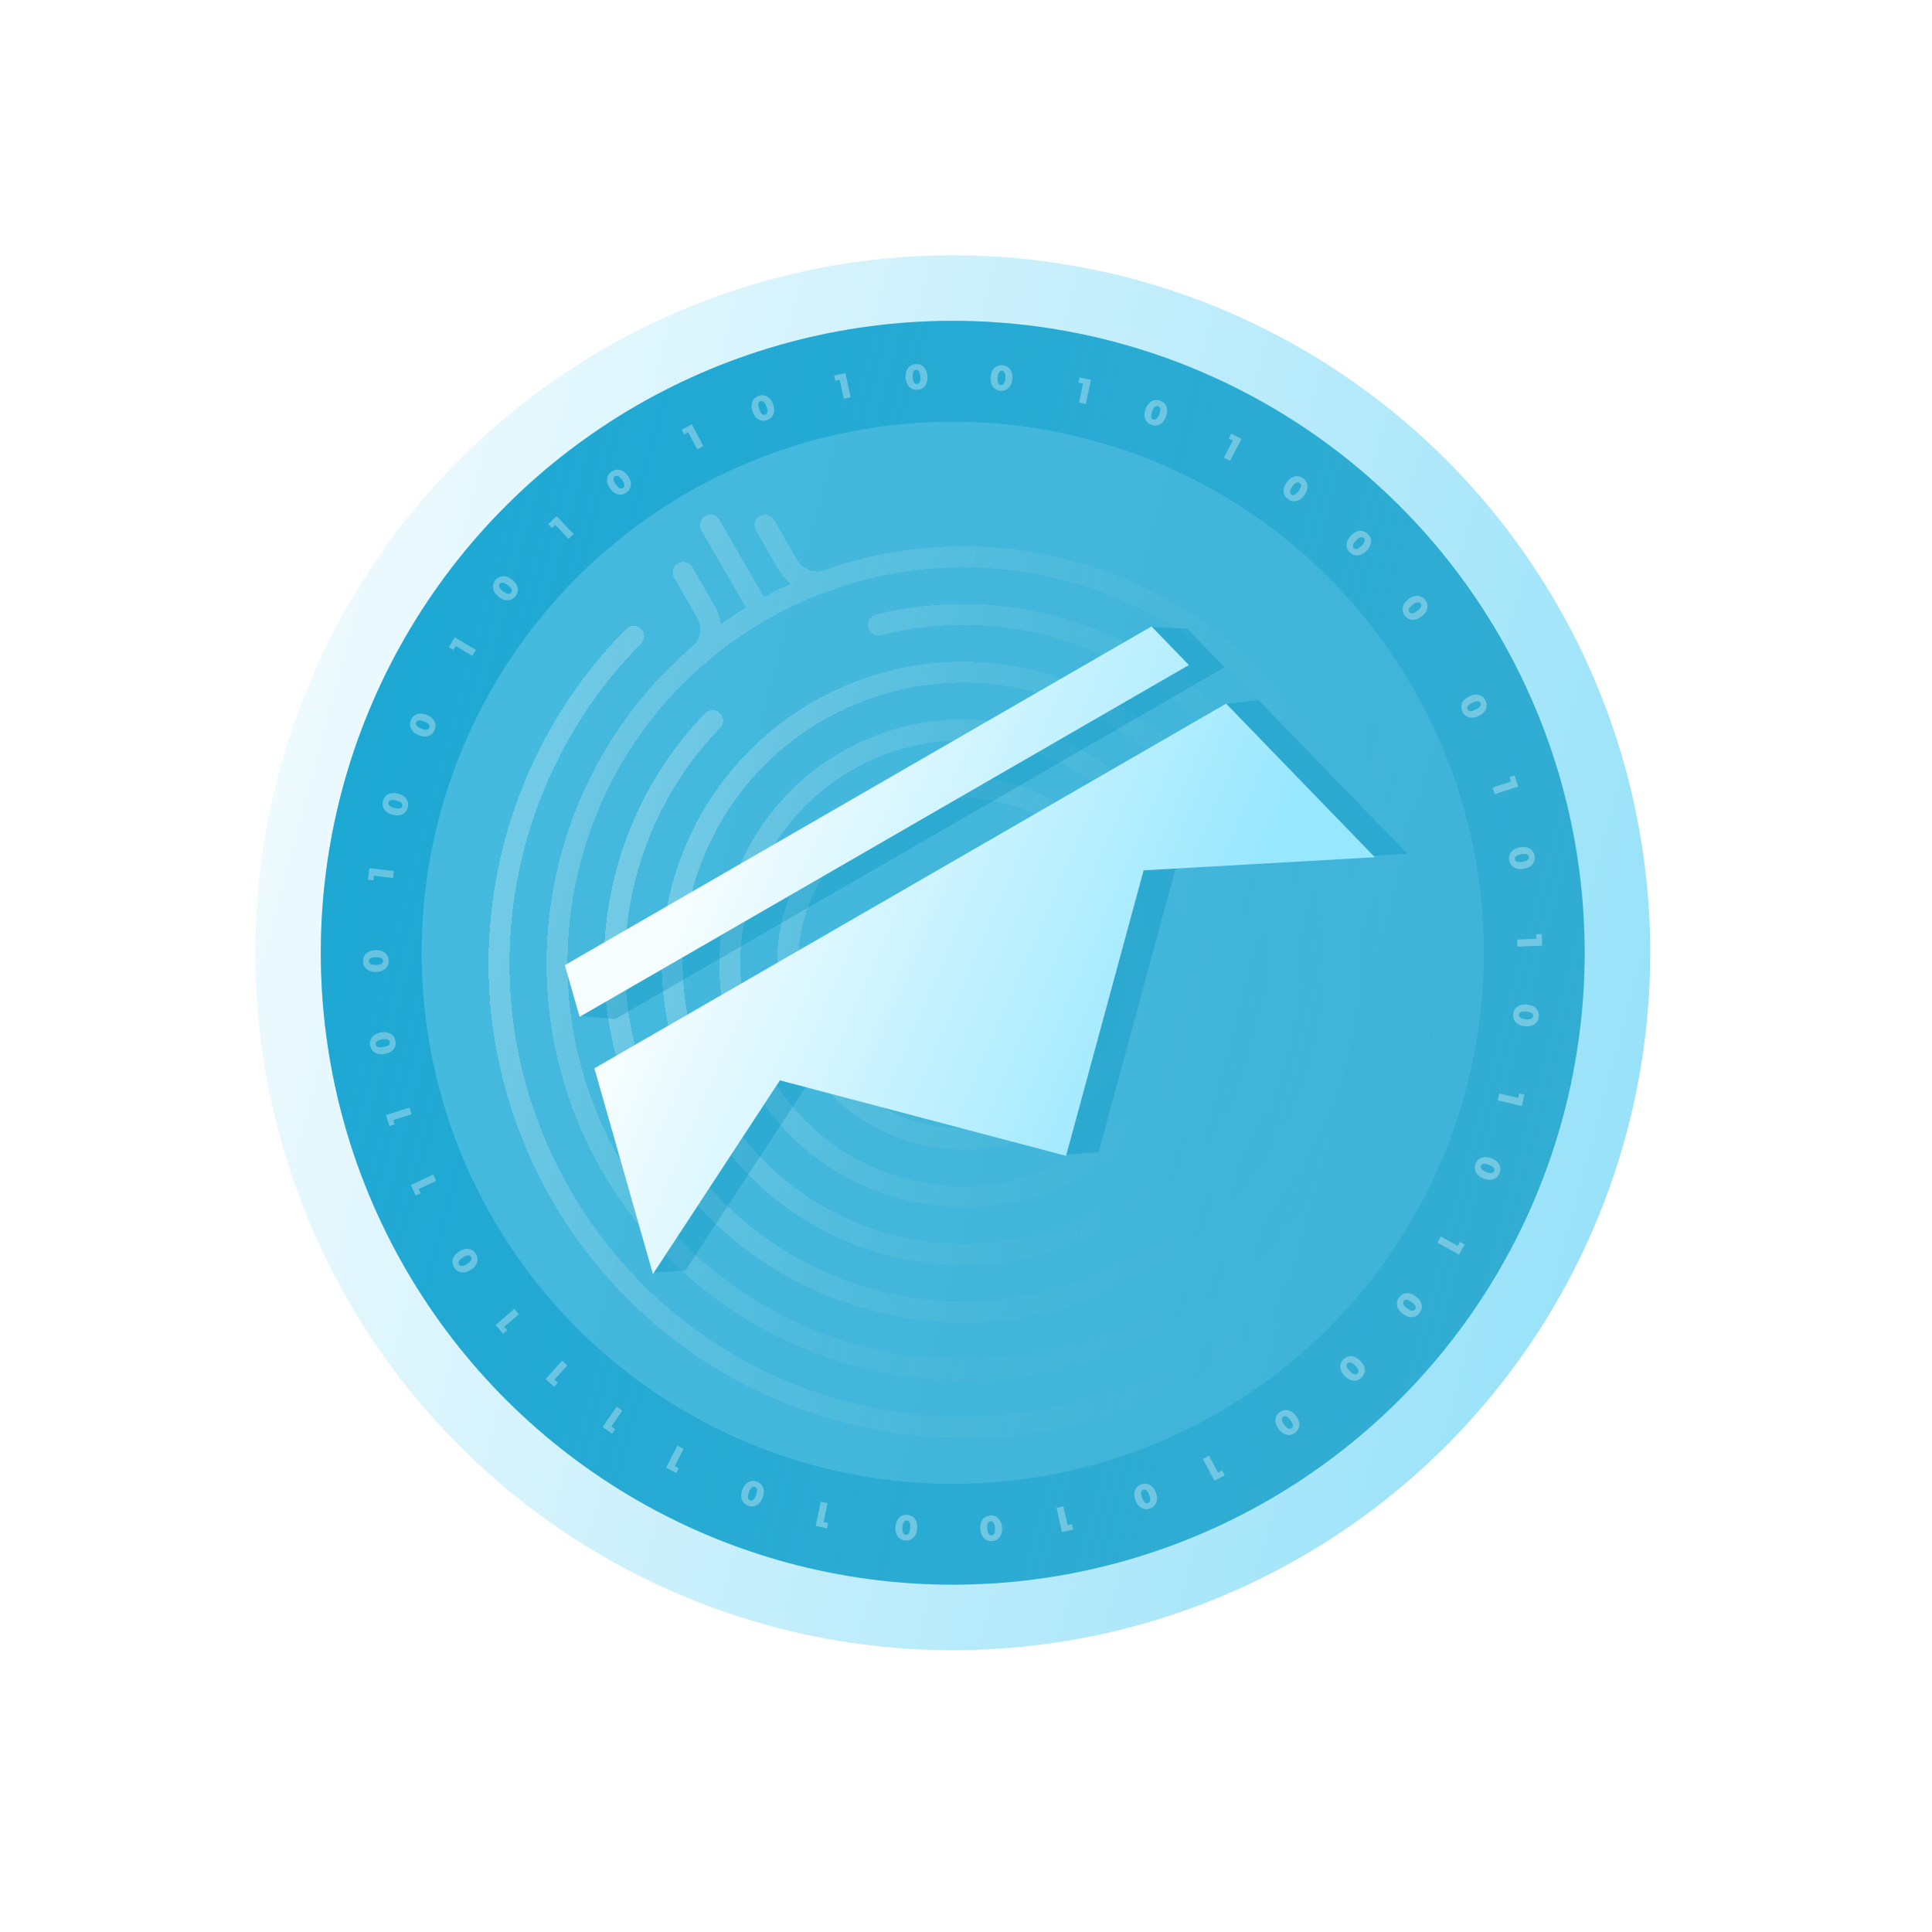 <svg width="49" height="49" viewBox="0 0 49 49" fill="none" xmlns="http://www.w3.org/2000/svg">
<circle cx="24.164" cy="24.164" r="16.858" transform="rotate(-30 24.164 24.164)" fill="url(#paint0_linear_1673_9651)" stroke="url(#paint1_linear_1673_9651)" stroke-width="1.663"/>
<circle cx="24.163" cy="24.164" r="14.748" transform="rotate(-30 24.163 24.164)" stroke="url(#paint2_linear_1673_9651)" stroke-width="2.558"/>
<g filter="url(#filter0_d_1673_9651)">
<path d="M34.357 18.279C37.608 23.908 35.678 31.107 30.049 34.358C24.419 37.608 17.22 35.679 13.969 30.049C11.254 25.346 12.153 19.548 15.805 15.872" stroke="url(#paint3_linear_1673_9651)" stroke-width="0.532" stroke-linecap="round" shape-rendering="crispEdges"/>
</g>
<g filter="url(#filter1_d_1673_9651)">
<path fill-rule="evenodd" clip-rule="evenodd" d="M17.617 12.819C17.744 12.746 17.907 12.79 17.98 12.917L19.113 14.879C19.337 14.756 19.565 14.643 19.794 14.538C19.672 14.448 19.567 14.332 19.487 14.194L18.907 13.188C18.833 13.061 18.877 12.898 19.004 12.825C19.131 12.751 19.294 12.795 19.367 12.922L19.948 13.928C20.076 14.149 20.323 14.26 20.564 14.223C25.296 12.5 30.723 14.366 33.328 18.878C36.248 23.935 34.515 30.402 29.457 33.322C24.4 36.242 17.933 34.509 15.013 29.451C12.411 24.944 13.505 19.316 17.355 16.078C17.512 15.888 17.541 15.614 17.412 15.391L16.832 14.385C16.758 14.258 16.802 14.095 16.929 14.022C17.056 13.948 17.219 13.992 17.293 14.119L17.873 15.125C17.953 15.264 18.001 15.413 18.018 15.564C18.223 15.418 18.434 15.278 18.652 15.145L17.52 13.183C17.446 13.056 17.49 12.893 17.617 12.819ZM20.706 14.738C20.791 14.72 20.874 14.692 20.956 14.653L20.954 14.65C25.397 13.142 30.431 14.925 32.867 19.144C35.64 23.947 33.994 30.088 29.192 32.861C24.389 35.634 18.247 33.988 15.474 29.185C13.039 24.968 14.011 19.719 17.535 16.624L17.537 16.627C17.608 16.577 17.672 16.521 17.728 16.46C18.165 16.095 18.64 15.763 19.15 15.468C19.655 15.176 20.176 14.933 20.706 14.738Z" fill="url(#paint4_linear_1673_9651)" shape-rendering="crispEdges"/>
</g>
<g filter="url(#filter2_d_1673_9651)">
<path d="M22.012 15.583C25.748 14.644 29.802 16.24 31.823 19.742C34.266 23.972 32.816 29.381 28.586 31.824C24.356 34.266 18.946 32.817 16.504 28.587C14.482 25.085 15.127 20.776 17.808 18.01" stroke="url(#paint5_linear_1673_9651)" stroke-width="0.532" stroke-linecap="round" shape-rendering="crispEdges"/>
</g>
<g filter="url(#filter3_d_1673_9651)">
<path fill-rule="evenodd" clip-rule="evenodd" d="M20.608 18.002C17.204 19.967 16.038 24.319 18.003 27.723C19.968 31.126 24.32 32.292 27.724 30.327C31.127 28.362 32.293 24.01 30.328 20.607C28.363 17.203 24.011 16.038 20.608 18.002ZM17.543 27.989C15.431 24.331 16.684 19.654 20.342 17.542C24 15.43 28.677 16.683 30.789 20.341C32.901 23.999 31.648 28.676 27.99 30.788C24.332 32.9 19.654 31.646 17.543 27.989ZM21.337 19.269C18.633 20.83 17.707 24.287 19.268 26.991C20.829 29.694 24.286 30.621 26.99 29.06C29.693 27.499 30.62 24.042 29.059 21.338C27.498 18.634 24.041 17.708 21.337 19.269ZM18.807 27.257C17.099 24.299 18.113 20.516 21.071 18.808C24.029 17.101 27.811 18.114 29.519 21.072C31.227 24.03 30.214 27.813 27.256 29.521C24.297 31.228 20.515 30.215 18.807 27.257ZM20.536 26.259C19.38 24.255 20.066 21.693 22.07 20.536C24.074 19.379 26.636 20.065 27.793 22.069C28.95 24.073 28.263 26.636 26.259 27.792C24.256 28.949 21.693 28.263 20.536 26.259ZM21.804 20.075C19.546 21.379 18.772 24.267 20.076 26.525C21.38 28.783 24.267 29.557 26.526 28.253C28.784 26.949 29.558 24.062 28.254 21.803C26.95 19.545 24.062 18.771 21.804 20.075Z" fill="url(#paint6_linear_1673_9651)" shape-rendering="crispEdges"/>
</g>
<path fill-rule="evenodd" clip-rule="evenodd" d="M29.177 15.901L30.108 15.944L31.057 16.924L15.604 25.845L14.693 25.764L15.23 24.534L29.177 15.901ZM31.079 17.852L31.919 17.756L35.693 21.653L29.828 21.985L27.861 29.226L27.034 29.285L20.603 27.311L17.383 32.224L16.569 32.279L15.898 27.006L31.079 17.852Z" fill="#008FBB" fill-opacity="0.32"/>
<path fill-rule="evenodd" clip-rule="evenodd" d="M14.326 24.478L29.205 15.888L30.153 16.867L14.7 25.789L14.326 24.478ZM15.075 27.095L31.097 17.846L34.87 21.742L29.005 22.074L27.038 29.315L19.78 27.4L16.56 32.313L15.075 27.095Z" fill="url(#paint7_linear_1673_9651)"/>
<path d="M37.091 18.053C37.067 18.005 37.058 17.956 37.062 17.907C37.067 17.858 37.086 17.812 37.12 17.77C37.154 17.727 37.202 17.691 37.262 17.661C37.323 17.631 37.38 17.616 37.434 17.616C37.489 17.616 37.538 17.629 37.579 17.655C37.62 17.681 37.653 17.718 37.676 17.767C37.7 17.814 37.709 17.863 37.704 17.912C37.7 17.96 37.68 18.006 37.646 18.049C37.612 18.092 37.565 18.128 37.505 18.158C37.444 18.187 37.386 18.202 37.331 18.202C37.277 18.203 37.229 18.19 37.188 18.164C37.146 18.137 37.114 18.101 37.091 18.053ZM37.221 17.989C37.234 18.016 37.257 18.031 37.291 18.034C37.325 18.037 37.37 18.025 37.426 17.997C37.483 17.97 37.52 17.942 37.538 17.913C37.556 17.885 37.559 17.857 37.546 17.83C37.533 17.803 37.509 17.788 37.475 17.785C37.441 17.782 37.397 17.794 37.34 17.821C37.284 17.849 37.246 17.877 37.228 17.905C37.21 17.934 37.208 17.962 37.221 17.989Z" fill="white" fill-opacity="0.32"/>
<path d="M38.507 19.948L37.911 20.142L37.856 19.974L38.321 19.822L38.285 19.711L38.415 19.669L38.507 19.948Z" fill="white" fill-opacity="0.32"/>
<path d="M38.278 21.82C38.268 21.767 38.273 21.718 38.291 21.672C38.309 21.626 38.34 21.588 38.384 21.555C38.428 21.524 38.484 21.502 38.55 21.49C38.617 21.479 38.676 21.48 38.728 21.494C38.781 21.509 38.824 21.535 38.857 21.572C38.889 21.608 38.91 21.653 38.92 21.706C38.929 21.758 38.925 21.807 38.907 21.853C38.889 21.898 38.857 21.937 38.813 21.969C38.769 22.001 38.713 22.023 38.647 22.034C38.581 22.046 38.521 22.045 38.468 22.03C38.416 22.015 38.373 21.99 38.341 21.953C38.308 21.917 38.287 21.872 38.278 21.82ZM38.421 21.794C38.426 21.824 38.444 21.845 38.475 21.857C38.507 21.869 38.554 21.87 38.616 21.859C38.678 21.848 38.721 21.831 38.746 21.808C38.772 21.786 38.782 21.761 38.777 21.731C38.772 21.701 38.753 21.68 38.721 21.667C38.69 21.655 38.643 21.655 38.581 21.666C38.52 21.677 38.476 21.693 38.45 21.716C38.425 21.738 38.415 21.765 38.421 21.794Z" fill="white" fill-opacity="0.32"/>
<path d="M39.112 23.983L38.485 24.009L38.478 23.831L38.967 23.811L38.963 23.695L39.099 23.689L39.112 23.983Z" fill="white" fill-opacity="0.32"/>
<path d="M38.379 25.722C38.384 25.669 38.401 25.622 38.431 25.583C38.461 25.544 38.501 25.515 38.552 25.496C38.604 25.478 38.663 25.472 38.73 25.479C38.797 25.485 38.854 25.503 38.901 25.53C38.948 25.559 38.982 25.595 39.003 25.64C39.025 25.684 39.033 25.732 39.028 25.786C39.022 25.839 39.005 25.885 38.975 25.924C38.946 25.963 38.905 25.992 38.853 26.01C38.802 26.029 38.743 26.035 38.676 26.029C38.609 26.022 38.552 26.004 38.505 25.976C38.459 25.948 38.425 25.912 38.403 25.868C38.382 25.823 38.373 25.775 38.379 25.722ZM38.523 25.736C38.52 25.766 38.532 25.791 38.559 25.811C38.586 25.832 38.631 25.845 38.694 25.851C38.756 25.857 38.802 25.853 38.833 25.838C38.863 25.823 38.88 25.801 38.883 25.772C38.886 25.741 38.874 25.716 38.847 25.695C38.82 25.675 38.775 25.662 38.713 25.656C38.65 25.65 38.604 25.654 38.573 25.668C38.543 25.683 38.526 25.706 38.523 25.736Z" fill="white" fill-opacity="0.32"/>
<path d="M38.595 28.051L37.985 27.906L38.026 27.734L38.503 27.847L38.53 27.733L38.663 27.765L38.595 28.051Z" fill="white" fill-opacity="0.32"/>
<path d="M37.425 29.516C37.444 29.466 37.474 29.426 37.513 29.397C37.552 29.367 37.599 29.35 37.653 29.346C37.707 29.342 37.766 29.352 37.829 29.377C37.892 29.401 37.942 29.433 37.979 29.472C38.017 29.513 38.04 29.557 38.049 29.605C38.057 29.653 38.052 29.703 38.032 29.753C38.013 29.802 37.984 29.842 37.945 29.871C37.906 29.901 37.859 29.918 37.804 29.921C37.75 29.926 37.692 29.916 37.629 29.892C37.566 29.867 37.516 29.835 37.478 29.794C37.441 29.755 37.418 29.711 37.409 29.663C37.4 29.615 37.406 29.566 37.425 29.516ZM37.56 29.569C37.549 29.597 37.554 29.624 37.575 29.65C37.595 29.678 37.635 29.703 37.693 29.725C37.752 29.748 37.798 29.756 37.831 29.75C37.864 29.744 37.886 29.728 37.897 29.7C37.908 29.672 37.904 29.644 37.883 29.616C37.862 29.59 37.823 29.565 37.764 29.543C37.706 29.52 37.66 29.511 37.627 29.517C37.593 29.523 37.571 29.541 37.56 29.569Z" fill="white" fill-opacity="0.32"/>
<path d="M37.004 31.82L36.456 31.516L36.542 31.361L36.97 31.599L37.027 31.497L37.146 31.563L37.004 31.82Z" fill="white" fill-opacity="0.32"/>
<path d="M35.485 32.908C35.517 32.865 35.556 32.834 35.601 32.816C35.647 32.798 35.697 32.794 35.75 32.805C35.804 32.816 35.858 32.842 35.911 32.882C35.965 32.922 36.005 32.967 36.03 33.015C36.056 33.064 36.066 33.112 36.061 33.161C36.057 33.21 36.038 33.256 36.006 33.299C35.974 33.342 35.936 33.372 35.89 33.39C35.844 33.408 35.795 33.411 35.741 33.4C35.688 33.39 35.634 33.365 35.58 33.324C35.526 33.284 35.486 33.239 35.461 33.19C35.436 33.142 35.425 33.094 35.43 33.045C35.435 32.996 35.453 32.95 35.485 32.908ZM35.601 32.995C35.583 33.019 35.58 33.046 35.593 33.077C35.605 33.109 35.637 33.144 35.687 33.182C35.737 33.219 35.779 33.239 35.813 33.242C35.846 33.246 35.872 33.236 35.89 33.212C35.908 33.188 35.911 33.16 35.899 33.128C35.886 33.097 35.855 33.062 35.805 33.025C35.754 32.987 35.712 32.966 35.679 32.963C35.645 32.96 35.619 32.971 35.601 32.995Z" fill="white" fill-opacity="0.32"/>
<path d="M34.074 34.474C34.112 34.437 34.155 34.412 34.203 34.401C34.251 34.39 34.301 34.394 34.352 34.412C34.403 34.431 34.453 34.465 34.5 34.513C34.547 34.561 34.58 34.61 34.597 34.662C34.615 34.714 34.618 34.764 34.606 34.811C34.594 34.859 34.569 34.901 34.531 34.939C34.493 34.976 34.45 35 34.403 35.011C34.355 35.022 34.305 35.018 34.254 34.999C34.203 34.981 34.153 34.948 34.106 34.9C34.059 34.852 34.026 34.802 34.008 34.75C33.991 34.698 33.988 34.649 33.999 34.601C34.011 34.554 34.036 34.511 34.074 34.474ZM34.176 34.578C34.154 34.599 34.148 34.625 34.155 34.658C34.163 34.691 34.189 34.73 34.233 34.775C34.277 34.82 34.315 34.846 34.348 34.854C34.381 34.863 34.408 34.856 34.429 34.836C34.451 34.814 34.458 34.787 34.45 34.754C34.443 34.721 34.417 34.682 34.373 34.638C34.329 34.593 34.291 34.566 34.258 34.557C34.225 34.55 34.197 34.556 34.176 34.578Z" fill="white" fill-opacity="0.32"/>
<path d="M32.458 35.815C32.501 35.783 32.547 35.766 32.596 35.762C32.645 35.758 32.694 35.769 32.742 35.794C32.79 35.82 32.834 35.861 32.874 35.915C32.914 35.969 32.939 36.023 32.949 36.077C32.959 36.131 32.954 36.18 32.936 36.226C32.917 36.271 32.886 36.31 32.843 36.342C32.8 36.373 32.754 36.391 32.705 36.395C32.656 36.398 32.608 36.387 32.56 36.361C32.512 36.336 32.468 36.296 32.428 36.241C32.388 36.187 32.363 36.133 32.353 36.078C32.343 36.025 32.347 35.976 32.366 35.93C32.384 35.885 32.415 35.847 32.458 35.815ZM32.544 35.932C32.52 35.95 32.509 35.975 32.512 36.009C32.515 36.043 32.535 36.085 32.572 36.136C32.609 36.187 32.643 36.218 32.674 36.231C32.706 36.244 32.733 36.242 32.757 36.224C32.782 36.206 32.793 36.18 32.79 36.146C32.787 36.113 32.767 36.071 32.73 36.02C32.693 35.97 32.659 35.938 32.628 35.924C32.596 35.912 32.568 35.914 32.544 35.932Z" fill="white" fill-opacity="0.32"/>
<path d="M30.802 37.555L30.506 37.002L30.662 36.919L30.893 37.35L30.996 37.295L31.061 37.416L30.802 37.555Z" fill="white" fill-opacity="0.32"/>
<path d="M28.942 37.646C28.993 37.627 29.042 37.623 29.09 37.633C29.138 37.642 29.182 37.666 29.221 37.703C29.261 37.742 29.292 37.792 29.315 37.856C29.338 37.919 29.348 37.978 29.343 38.032C29.338 38.086 29.32 38.133 29.29 38.172C29.259 38.21 29.219 38.239 29.169 38.258C29.119 38.276 29.07 38.28 29.022 38.271C28.974 38.261 28.93 38.237 28.891 38.199C28.852 38.161 28.82 38.111 28.797 38.047C28.773 37.984 28.764 37.925 28.77 37.87C28.774 37.816 28.792 37.77 28.822 37.732C28.853 37.693 28.893 37.664 28.942 37.646ZM28.993 37.782C28.965 37.792 28.948 37.814 28.941 37.847C28.935 37.881 28.942 37.927 28.964 37.986C28.986 38.044 29.01 38.084 29.037 38.105C29.063 38.126 29.09 38.132 29.118 38.121C29.147 38.111 29.164 38.089 29.171 38.055C29.177 38.022 29.17 37.976 29.148 37.918C29.126 37.859 29.102 37.819 29.076 37.797C29.049 37.777 29.021 37.772 28.993 37.782Z" fill="white" fill-opacity="0.32"/>
<path d="M26.932 38.855L26.797 38.243L26.97 38.205L27.076 38.683L27.189 38.658L27.219 38.792L26.932 38.855Z" fill="white" fill-opacity="0.32"/>
<path d="M25.112 38.437C25.165 38.432 25.214 38.441 25.257 38.464C25.301 38.486 25.337 38.521 25.364 38.568C25.392 38.615 25.408 38.672 25.413 38.74C25.418 38.807 25.411 38.866 25.392 38.917C25.372 38.968 25.342 39.008 25.303 39.037C25.263 39.066 25.216 39.082 25.163 39.087C25.11 39.091 25.062 39.082 25.018 39.059C24.974 39.037 24.939 39.002 24.912 38.955C24.884 38.908 24.867 38.85 24.862 38.783C24.857 38.716 24.864 38.657 24.884 38.605C24.904 38.555 24.933 38.515 24.973 38.486C25.012 38.457 25.059 38.441 25.112 38.437ZM25.123 38.581C25.093 38.584 25.071 38.6 25.056 38.63C25.04 38.66 25.035 38.707 25.04 38.769C25.045 38.832 25.057 38.877 25.078 38.904C25.097 38.931 25.122 38.944 25.151 38.942C25.182 38.94 25.205 38.923 25.22 38.892C25.235 38.862 25.24 38.816 25.235 38.754C25.23 38.691 25.218 38.646 25.199 38.618C25.179 38.591 25.153 38.579 25.123 38.581Z" fill="white" fill-opacity="0.32"/>
<path d="M23.008 38.42C23.062 38.424 23.109 38.44 23.148 38.468C23.188 38.497 23.219 38.536 23.239 38.587C23.259 38.638 23.267 38.697 23.262 38.764C23.257 38.832 23.242 38.889 23.215 38.936C23.188 38.984 23.152 39.019 23.109 39.042C23.066 39.065 23.017 39.074 22.963 39.071C22.91 39.067 22.864 39.051 22.824 39.022C22.784 38.994 22.754 38.954 22.734 38.903C22.714 38.853 22.706 38.794 22.711 38.726C22.715 38.659 22.731 38.602 22.758 38.554C22.785 38.507 22.82 38.471 22.863 38.449C22.907 38.426 22.955 38.416 23.008 38.42ZM22.998 38.565C22.968 38.563 22.944 38.575 22.925 38.603C22.905 38.631 22.893 38.676 22.888 38.739C22.884 38.801 22.89 38.847 22.906 38.877C22.921 38.908 22.944 38.924 22.973 38.926C23.004 38.928 23.029 38.915 23.049 38.887C23.068 38.86 23.08 38.815 23.084 38.752C23.088 38.69 23.083 38.643 23.068 38.613C23.052 38.583 23.029 38.567 22.998 38.565Z" fill="white" fill-opacity="0.32"/>
<path d="M20.688 38.702L20.814 38.088L20.988 38.124L20.889 38.604L21.003 38.628L20.975 38.762L20.688 38.702Z" fill="white" fill-opacity="0.32"/>
<path d="M19.194 37.576C19.245 37.594 19.285 37.622 19.316 37.66C19.347 37.698 19.366 37.745 19.372 37.799C19.377 37.853 19.368 37.912 19.346 37.976C19.323 38.039 19.293 38.09 19.254 38.129C19.215 38.167 19.172 38.192 19.124 38.202C19.076 38.212 19.026 38.208 18.976 38.19C18.926 38.172 18.885 38.144 18.855 38.106C18.824 38.068 18.806 38.022 18.8 37.967C18.794 37.913 18.802 37.854 18.825 37.791C18.848 37.727 18.879 37.676 18.918 37.637C18.956 37.599 18.999 37.575 19.047 37.565C19.095 37.554 19.144 37.558 19.194 37.576ZM19.146 37.713C19.117 37.703 19.09 37.708 19.064 37.729C19.038 37.751 19.014 37.791 18.993 37.85C18.972 37.909 18.965 37.955 18.972 37.988C18.979 38.022 18.996 38.044 19.024 38.053C19.053 38.064 19.081 38.058 19.107 38.036C19.133 38.015 19.157 37.975 19.178 37.916C19.199 37.857 19.206 37.811 19.2 37.777C19.192 37.744 19.174 37.723 19.146 37.713Z" fill="white" fill-opacity="0.32"/>
<path d="M16.892 37.224L17.18 36.667L17.337 36.749L17.113 37.184L17.216 37.237L17.153 37.359L16.892 37.224Z" fill="white" fill-opacity="0.32"/>
<path d="M15.282 36.192L15.639 35.677L15.784 35.778L15.505 36.18L15.601 36.247L15.523 36.359L15.282 36.192Z" fill="white" fill-opacity="0.32"/>
<path d="M13.837 34.976L14.256 34.51L14.388 34.629L14.06 34.993L14.147 35.071L14.055 35.172L13.837 34.976Z" fill="white" fill-opacity="0.32"/>
<path d="M12.569 33.606L13.043 33.196L13.159 33.331L12.788 33.651L12.864 33.739L12.761 33.828L12.569 33.606Z" fill="white" fill-opacity="0.32"/>
<path d="M12.067 31.796C12.096 31.841 12.111 31.888 12.112 31.937C12.114 31.986 12.1 32.034 12.072 32.081C12.043 32.127 12 32.169 11.943 32.205C11.887 32.242 11.832 32.264 11.778 32.271C11.723 32.278 11.674 32.27 11.63 32.249C11.585 32.228 11.549 32.195 11.519 32.15C11.491 32.105 11.476 32.058 11.475 32.009C11.473 31.96 11.487 31.913 11.516 31.866C11.544 31.819 11.587 31.778 11.643 31.741C11.7 31.705 11.756 31.683 11.81 31.676C11.864 31.669 11.913 31.676 11.957 31.697C12.002 31.718 12.038 31.751 12.067 31.796ZM11.945 31.875C11.929 31.85 11.904 31.837 11.871 31.839C11.836 31.839 11.793 31.857 11.74 31.891C11.688 31.925 11.654 31.957 11.64 31.988C11.624 32.018 11.625 32.046 11.641 32.071C11.658 32.097 11.683 32.109 11.717 32.108C11.751 32.107 11.794 32.09 11.847 32.056C11.899 32.022 11.933 31.989 11.948 31.959C11.963 31.928 11.962 31.9 11.945 31.875Z" fill="white" fill-opacity="0.32"/>
<path d="M10.419 30.054L10.988 29.79L11.063 29.951L10.618 30.157L10.667 30.263L10.543 30.321L10.419 30.054Z" fill="white" fill-opacity="0.32"/>
<path d="M9.789 28.281L10.386 28.091L10.44 28.26L9.973 28.408L10.008 28.519L9.878 28.561L9.789 28.281Z" fill="white" fill-opacity="0.32"/>
<path d="M10.031 26.403C10.04 26.456 10.035 26.505 10.017 26.551C9.998 26.596 9.967 26.635 9.923 26.666C9.878 26.698 9.822 26.719 9.756 26.73C9.689 26.742 9.63 26.74 9.578 26.725C9.525 26.71 9.482 26.684 9.45 26.647C9.417 26.61 9.397 26.565 9.388 26.512C9.379 26.46 9.384 26.411 9.402 26.365C9.42 26.32 9.452 26.282 9.497 26.25C9.541 26.218 9.596 26.197 9.663 26.186C9.729 26.174 9.789 26.176 9.842 26.192C9.894 26.206 9.936 26.232 9.969 26.269C10.001 26.306 10.022 26.351 10.031 26.403ZM9.888 26.427C9.883 26.398 9.864 26.377 9.833 26.365C9.801 26.352 9.755 26.351 9.693 26.361C9.631 26.372 9.588 26.388 9.562 26.411C9.536 26.433 9.526 26.459 9.531 26.488C9.536 26.518 9.554 26.539 9.586 26.552C9.617 26.564 9.664 26.565 9.726 26.555C9.787 26.544 9.831 26.528 9.857 26.506C9.883 26.483 9.893 26.457 9.888 26.427Z" fill="white" fill-opacity="0.32"/>
<path d="M9.859 24.366C9.861 24.42 9.849 24.468 9.824 24.51C9.8 24.553 9.763 24.586 9.715 24.611C9.666 24.636 9.607 24.649 9.54 24.65C9.473 24.652 9.414 24.642 9.365 24.619C9.315 24.597 9.276 24.565 9.25 24.524C9.223 24.482 9.209 24.435 9.208 24.381C9.206 24.328 9.218 24.28 9.243 24.238C9.268 24.196 9.304 24.162 9.353 24.138C9.402 24.113 9.46 24.099 9.527 24.098C9.595 24.096 9.653 24.107 9.704 24.13C9.753 24.152 9.791 24.183 9.818 24.225C9.844 24.266 9.858 24.313 9.859 24.366ZM9.714 24.369C9.714 24.34 9.699 24.316 9.67 24.3C9.64 24.283 9.594 24.275 9.531 24.276C9.469 24.278 9.423 24.288 9.395 24.306C9.366 24.324 9.352 24.348 9.353 24.378C9.353 24.408 9.369 24.432 9.398 24.449C9.427 24.466 9.473 24.474 9.536 24.472C9.599 24.471 9.644 24.461 9.673 24.443C9.701 24.424 9.715 24.4 9.714 24.369Z" fill="white" fill-opacity="0.32"/>
<path d="M9.366 22.019L9.989 22.092L9.968 22.268L9.482 22.211L9.468 22.327L9.332 22.311L9.366 22.019Z" fill="white" fill-opacity="0.32"/>
<path d="M10.343 20.478C10.33 20.53 10.306 20.573 10.27 20.607C10.235 20.641 10.191 20.664 10.137 20.675C10.084 20.685 10.024 20.682 9.959 20.665C9.893 20.648 9.84 20.622 9.798 20.588C9.756 20.552 9.728 20.511 9.713 20.464C9.699 20.418 9.698 20.368 9.712 20.316C9.725 20.265 9.749 20.222 9.784 20.188C9.82 20.154 9.864 20.131 9.918 20.121C9.971 20.11 10.031 20.113 10.096 20.13C10.161 20.146 10.215 20.172 10.257 20.208C10.299 20.243 10.327 20.284 10.341 20.33C10.356 20.377 10.357 20.426 10.343 20.478ZM10.203 20.442C10.21 20.413 10.202 20.387 10.179 20.363C10.155 20.338 10.113 20.318 10.052 20.302C9.991 20.287 9.945 20.284 9.912 20.294C9.88 20.304 9.86 20.323 9.852 20.352C9.845 20.381 9.853 20.409 9.877 20.433C9.9 20.457 9.942 20.477 10.003 20.492C10.064 20.508 10.111 20.511 10.143 20.501C10.175 20.491 10.195 20.471 10.203 20.442Z" fill="white" fill-opacity="0.32"/>
<path d="M11.023 18.515C11.002 18.564 10.972 18.604 10.932 18.632C10.892 18.661 10.845 18.677 10.791 18.68C10.736 18.682 10.678 18.67 10.616 18.644C10.553 18.618 10.504 18.585 10.468 18.545C10.431 18.503 10.409 18.459 10.402 18.41C10.394 18.362 10.401 18.313 10.422 18.263C10.442 18.214 10.472 18.175 10.512 18.147C10.552 18.118 10.599 18.102 10.654 18.1C10.708 18.097 10.767 18.108 10.829 18.134C10.891 18.161 10.94 18.194 10.977 18.235C11.013 18.276 11.035 18.32 11.043 18.369C11.05 18.417 11.043 18.466 11.023 18.515ZM10.889 18.459C10.901 18.431 10.897 18.404 10.877 18.377C10.857 18.349 10.818 18.323 10.76 18.299C10.702 18.275 10.657 18.265 10.623 18.271C10.59 18.276 10.567 18.292 10.555 18.319C10.544 18.347 10.548 18.375 10.568 18.403C10.588 18.43 10.627 18.456 10.684 18.48C10.742 18.504 10.788 18.514 10.822 18.509C10.855 18.504 10.877 18.487 10.889 18.459Z" fill="white" fill-opacity="0.32"/>
<path d="M11.532 16.163L12.071 16.483L11.98 16.635L11.559 16.385L11.5 16.485L11.382 16.415L11.532 16.163Z" fill="white" fill-opacity="0.32"/>
<path d="M13.074 15.123C13.04 15.165 13 15.194 12.954 15.211C12.908 15.227 12.858 15.23 12.805 15.218C12.752 15.205 12.699 15.178 12.646 15.136C12.594 15.094 12.555 15.048 12.531 15C12.508 14.95 12.499 14.901 12.505 14.852C12.511 14.804 12.53 14.758 12.564 14.716C12.597 14.675 12.637 14.646 12.683 14.629C12.729 14.612 12.779 14.61 12.832 14.623C12.885 14.635 12.938 14.662 12.991 14.704C13.043 14.746 13.082 14.792 13.106 14.841C13.129 14.89 13.138 14.939 13.132 14.987C13.126 15.036 13.107 15.081 13.074 15.123ZM12.96 15.032C12.979 15.009 12.982 14.982 12.971 14.95C12.959 14.918 12.929 14.882 12.88 14.843C12.831 14.804 12.789 14.783 12.756 14.779C12.722 14.774 12.696 14.783 12.677 14.807C12.658 14.831 12.655 14.858 12.666 14.891C12.678 14.922 12.708 14.957 12.757 14.996C12.806 15.036 12.848 15.057 12.881 15.062C12.915 15.066 12.941 15.056 12.96 15.032Z" fill="white" fill-opacity="0.32"/>
<path d="M14.116 13.09L14.549 13.544L14.42 13.666L14.082 13.312L13.998 13.392L13.903 13.293L14.116 13.09Z" fill="white" fill-opacity="0.32"/>
<path d="M15.889 12.492C15.845 12.524 15.799 12.541 15.75 12.545C15.701 12.549 15.653 12.537 15.605 12.512C15.557 12.485 15.513 12.444 15.474 12.39C15.434 12.335 15.41 12.281 15.4 12.227C15.391 12.173 15.395 12.123 15.414 12.078C15.433 12.033 15.464 11.995 15.508 11.963C15.551 11.932 15.597 11.915 15.646 11.911C15.695 11.908 15.743 11.919 15.791 11.946C15.839 11.972 15.883 12.012 15.922 12.067C15.962 12.121 15.986 12.176 15.996 12.23C16.005 12.284 16.001 12.333 15.982 12.378C15.963 12.423 15.932 12.461 15.889 12.492ZM15.804 12.375C15.828 12.357 15.839 12.332 15.836 12.299C15.834 12.264 15.814 12.222 15.778 12.171C15.741 12.12 15.707 12.088 15.676 12.075C15.645 12.062 15.617 12.064 15.593 12.081C15.568 12.099 15.557 12.125 15.559 12.159C15.562 12.192 15.582 12.235 15.618 12.286C15.655 12.336 15.689 12.369 15.72 12.382C15.751 12.395 15.779 12.393 15.804 12.375Z" fill="white" fill-opacity="0.32"/>
<path d="M17.547 10.761L17.84 11.315L17.683 11.398L17.454 10.965L17.351 11.019L17.288 10.898L17.547 10.761Z" fill="white" fill-opacity="0.32"/>
<path d="M19.459 10.654C19.409 10.672 19.359 10.676 19.311 10.666C19.263 10.656 19.22 10.632 19.18 10.594C19.142 10.556 19.111 10.504 19.088 10.441C19.065 10.377 19.056 10.319 19.062 10.265C19.067 10.21 19.085 10.164 19.116 10.125C19.146 10.087 19.187 10.059 19.238 10.04C19.288 10.022 19.337 10.018 19.385 10.028C19.433 10.038 19.476 10.062 19.515 10.101C19.554 10.139 19.585 10.19 19.608 10.253C19.631 10.317 19.639 10.376 19.634 10.431C19.628 10.485 19.61 10.531 19.58 10.569C19.549 10.607 19.509 10.636 19.459 10.654ZM19.41 10.517C19.438 10.507 19.455 10.486 19.462 10.453C19.469 10.419 19.461 10.373 19.44 10.314C19.419 10.255 19.395 10.215 19.368 10.194C19.342 10.172 19.315 10.167 19.287 10.177C19.258 10.187 19.241 10.209 19.234 10.243C19.227 10.276 19.234 10.322 19.256 10.38C19.277 10.439 19.301 10.48 19.327 10.501C19.354 10.522 19.381 10.527 19.41 10.517Z" fill="white" fill-opacity="0.32"/>
<path d="M21.442 9.462L21.573 10.075L21.399 10.112L21.297 9.633L21.183 9.657L21.155 9.523L21.442 9.462Z" fill="white" fill-opacity="0.32"/>
<path d="M23.269 9.885C23.215 9.889 23.167 9.88 23.123 9.857C23.08 9.834 23.044 9.8 23.017 9.752C22.99 9.705 22.974 9.647 22.97 9.58C22.965 9.512 22.972 9.454 22.992 9.403C23.012 9.352 23.042 9.312 23.082 9.284C23.122 9.255 23.169 9.239 23.222 9.235C23.275 9.231 23.323 9.241 23.367 9.263C23.411 9.286 23.446 9.321 23.473 9.369C23.5 9.416 23.516 9.473 23.521 9.54C23.526 9.608 23.518 9.667 23.497 9.718C23.478 9.769 23.448 9.808 23.408 9.837C23.368 9.865 23.322 9.881 23.269 9.885ZM23.258 9.741C23.288 9.738 23.311 9.722 23.326 9.693C23.342 9.662 23.347 9.616 23.343 9.553C23.338 9.491 23.326 9.446 23.306 9.418C23.287 9.39 23.262 9.377 23.233 9.38C23.202 9.382 23.179 9.398 23.163 9.429C23.148 9.458 23.143 9.505 23.147 9.567C23.152 9.63 23.164 9.675 23.183 9.703C23.203 9.73 23.228 9.743 23.258 9.741Z" fill="white" fill-opacity="0.32"/>
<path d="M25.376 9.911C25.322 9.907 25.276 9.89 25.236 9.862C25.196 9.833 25.166 9.793 25.146 9.743C25.127 9.691 25.119 9.632 25.125 9.565C25.13 9.498 25.146 9.441 25.173 9.393C25.2 9.346 25.236 9.311 25.279 9.288C25.323 9.266 25.372 9.257 25.425 9.261C25.478 9.265 25.525 9.281 25.564 9.31C25.604 9.339 25.634 9.379 25.653 9.43C25.673 9.481 25.681 9.54 25.676 9.607C25.671 9.674 25.654 9.732 25.627 9.779C25.6 9.826 25.564 9.861 25.521 9.883C25.477 9.906 25.429 9.915 25.376 9.911ZM25.387 9.766C25.417 9.769 25.441 9.756 25.461 9.729C25.481 9.701 25.493 9.656 25.498 9.593C25.503 9.531 25.497 9.485 25.482 9.455C25.466 9.424 25.444 9.408 25.414 9.406C25.384 9.403 25.359 9.416 25.339 9.444C25.319 9.471 25.307 9.516 25.302 9.578C25.298 9.641 25.303 9.687 25.318 9.718C25.333 9.748 25.357 9.764 25.387 9.766Z" fill="white" fill-opacity="0.32"/>
<path d="M27.67 9.634L27.538 10.247L27.365 10.21L27.468 9.731L27.354 9.707L27.382 9.573L27.67 9.634Z" fill="white" fill-opacity="0.32"/>
<path d="M29.202 10.777C29.151 10.758 29.111 10.73 29.08 10.691C29.05 10.653 29.032 10.607 29.026 10.552C29.021 10.498 29.03 10.439 29.053 10.376C29.076 10.312 29.107 10.261 29.146 10.223C29.185 10.185 29.229 10.161 29.277 10.151C29.325 10.141 29.374 10.146 29.425 10.164C29.475 10.182 29.515 10.21 29.546 10.249C29.576 10.287 29.594 10.334 29.599 10.388C29.604 10.442 29.596 10.501 29.573 10.565C29.549 10.628 29.518 10.679 29.479 10.717C29.44 10.755 29.397 10.779 29.349 10.789C29.301 10.799 29.252 10.795 29.202 10.777ZM29.252 10.64C29.279 10.65 29.307 10.645 29.333 10.624C29.36 10.603 29.384 10.562 29.405 10.504C29.427 10.445 29.434 10.399 29.427 10.366C29.42 10.332 29.403 10.31 29.375 10.3C29.347 10.29 29.319 10.295 29.292 10.317C29.266 10.338 29.242 10.378 29.221 10.437C29.199 10.495 29.192 10.542 29.198 10.575C29.205 10.608 29.223 10.63 29.252 10.64Z" fill="white" fill-opacity="0.32"/>
<path d="M31.489 11.134L31.197 11.689L31.04 11.606L31.268 11.173L31.165 11.118L31.229 10.997L31.489 11.134Z" fill="white" fill-opacity="0.32"/>
<path d="M32.668 12.66C32.624 12.629 32.593 12.591 32.574 12.545C32.555 12.5 32.55 12.45 32.56 12.397C32.57 12.343 32.594 12.289 32.634 12.234C32.673 12.179 32.717 12.139 32.764 12.113C32.813 12.086 32.861 12.075 32.91 12.079C32.959 12.082 33.005 12.1 33.049 12.131C33.092 12.162 33.123 12.201 33.142 12.246C33.161 12.291 33.165 12.341 33.155 12.395C33.146 12.448 33.121 12.502 33.082 12.557C33.043 12.612 32.999 12.652 32.95 12.679C32.903 12.705 32.855 12.716 32.806 12.712C32.757 12.709 32.711 12.691 32.668 12.66ZM32.752 12.543C32.777 12.56 32.804 12.562 32.835 12.549C32.867 12.536 32.901 12.504 32.938 12.453C32.974 12.402 32.994 12.36 32.996 12.326C32.999 12.292 32.988 12.267 32.964 12.249C32.939 12.231 32.911 12.229 32.88 12.242C32.849 12.255 32.815 12.287 32.778 12.338C32.742 12.389 32.722 12.431 32.719 12.465C32.717 12.499 32.728 12.525 32.752 12.543Z" fill="white" fill-opacity="0.32"/>
<path d="M34.236 14.009C34.197 13.972 34.172 13.929 34.16 13.882C34.148 13.834 34.15 13.784 34.167 13.733C34.185 13.681 34.218 13.631 34.265 13.583C34.312 13.534 34.361 13.501 34.411 13.482C34.463 13.463 34.513 13.459 34.561 13.469C34.608 13.48 34.652 13.504 34.69 13.542C34.728 13.579 34.754 13.621 34.766 13.668C34.778 13.716 34.775 13.766 34.757 13.818C34.74 13.869 34.708 13.919 34.661 13.968C34.614 14.016 34.565 14.05 34.513 14.069C34.462 14.088 34.413 14.091 34.365 14.081C34.317 14.07 34.274 14.046 34.236 14.009ZM34.337 13.905C34.358 13.926 34.385 13.932 34.418 13.924C34.451 13.915 34.489 13.888 34.533 13.844C34.577 13.799 34.602 13.759 34.609 13.726C34.617 13.693 34.611 13.666 34.589 13.646C34.567 13.624 34.54 13.618 34.507 13.627C34.474 13.635 34.436 13.662 34.392 13.707C34.349 13.752 34.323 13.791 34.315 13.824C34.308 13.857 34.315 13.884 34.337 13.905Z" fill="white" fill-opacity="0.32"/>
<path d="M35.629 15.613C35.596 15.57 35.578 15.524 35.573 15.476C35.568 15.427 35.578 15.378 35.602 15.329C35.628 15.281 35.667 15.236 35.721 15.195C35.775 15.154 35.828 15.128 35.881 15.117C35.935 15.106 35.985 15.11 36.03 15.127C36.076 15.145 36.115 15.175 36.148 15.218C36.18 15.26 36.199 15.306 36.203 15.355C36.208 15.403 36.198 15.452 36.173 15.501C36.148 15.549 36.109 15.594 36.056 15.635C36.002 15.676 35.948 15.702 35.894 15.713C35.841 15.724 35.792 15.721 35.746 15.703C35.7 15.685 35.661 15.655 35.629 15.613ZM35.745 15.525C35.763 15.549 35.788 15.559 35.822 15.555C35.856 15.552 35.898 15.531 35.948 15.493C35.998 15.455 36.028 15.42 36.04 15.389C36.053 15.357 36.05 15.33 36.032 15.306C36.014 15.282 35.988 15.271 35.953 15.275C35.92 15.278 35.879 15.299 35.829 15.337C35.779 15.375 35.748 15.41 35.735 15.441C35.723 15.473 35.726 15.501 35.745 15.525Z" fill="white" fill-opacity="0.32"/>
<defs>
<filter id="filter0_d_1673_9651" x="12.124" y="15.606" width="24.344" height="20.863" filterUnits="userSpaceOnUse" color-interpolation-filters="sRGB">
<feFlood flood-opacity="0" result="BackgroundImageFix"/>
<feColorMatrix in="SourceAlpha" type="matrix" values="0 0 0 0 0 0 0 0 0 0 0 0 0 0 0 0 0 0 127 0" result="hardAlpha"/>
<feOffset dx="0.266" dy="0.266"/>
<feComposite in2="hardAlpha" operator="out"/>
<feColorMatrix type="matrix" values="0 0 0 0 0.115 0 0 0 0 0.649 0 0 0 0 0.812 0 0 0 0.36 0"/>
<feBlend mode="normal" in2="BackgroundImageFix" result="effect1_dropShadow_1673_9651"/>
<feBlend mode="normal" in="SourceGraphic" in2="effect1_dropShadow_1673_9651" result="shape"/>
</filter>
<filter id="filter1_d_1673_9651" x="13.595" y="12.784" width="21.417" height="22.222" filterUnits="userSpaceOnUse" color-interpolation-filters="sRGB">
<feFlood flood-opacity="0" result="BackgroundImageFix"/>
<feColorMatrix in="SourceAlpha" type="matrix" values="0 0 0 0 0 0 0 0 0 0 0 0 0 0 0 0 0 0 127 0" result="hardAlpha"/>
<feOffset dx="0.266" dy="0.266"/>
<feComposite in2="hardAlpha" operator="out"/>
<feColorMatrix type="matrix" values="0 0 0 0 0.115 0 0 0 0 0.649 0 0 0 0 0.812 0 0 0 0.36 0"/>
<feBlend mode="normal" in2="BackgroundImageFix" result="effect1_dropShadow_1673_9651"/>
<feBlend mode="normal" in="SourceGraphic" in2="effect1_dropShadow_1673_9651" result="shape"/>
</filter>
<filter id="filter2_d_1673_9651" x="15.051" y="15.052" width="18.491" height="18.491" filterUnits="userSpaceOnUse" color-interpolation-filters="sRGB">
<feFlood flood-opacity="0" result="BackgroundImageFix"/>
<feColorMatrix in="SourceAlpha" type="matrix" values="0 0 0 0 0 0 0 0 0 0 0 0 0 0 0 0 0 0 127 0" result="hardAlpha"/>
<feOffset dx="0.266" dy="0.266"/>
<feComposite in2="hardAlpha" operator="out"/>
<feColorMatrix type="matrix" values="0 0 0 0 0.115 0 0 0 0 0.649 0 0 0 0 0.812 0 0 0 0.36 0"/>
<feBlend mode="normal" in2="BackgroundImageFix" result="effect1_dropShadow_1673_9651"/>
<feBlend mode="normal" in="SourceGraphic" in2="effect1_dropShadow_1673_9651" result="shape"/>
</filter>
<filter id="filter3_d_1673_9651" x="16.517" y="16.516" width="15.564" height="15.564" filterUnits="userSpaceOnUse" color-interpolation-filters="sRGB">
<feFlood flood-opacity="0" result="BackgroundImageFix"/>
<feColorMatrix in="SourceAlpha" type="matrix" values="0 0 0 0 0 0 0 0 0 0 0 0 0 0 0 0 0 0 127 0" result="hardAlpha"/>
<feOffset dx="0.266" dy="0.266"/>
<feComposite in2="hardAlpha" operator="out"/>
<feColorMatrix type="matrix" values="0 0 0 0 0.115 0 0 0 0 0.649 0 0 0 0 0.812 0 0 0 0.36 0"/>
<feBlend mode="normal" in2="BackgroundImageFix" result="effect1_dropShadow_1673_9651"/>
<feBlend mode="normal" in="SourceGraphic" in2="effect1_dropShadow_1673_9651" result="shape"/>
</filter>
<linearGradient id="paint0_linear_1673_9651" x1="6.475" y1="6.475" x2="41.854" y2="41.854" gradientUnits="userSpaceOnUse">
<stop stop-color="#47BDE1"/>
<stop offset="1" stop-color="#3DB1D5"/>
</linearGradient>
<linearGradient id="paint1_linear_1673_9651" x1="6.475" y1="6.475" x2="41.854" y2="41.854" gradientUnits="userSpaceOnUse">
<stop stop-color="white"/>
<stop offset="1" stop-color="#87DDF8"/>
</linearGradient>
<linearGradient id="paint2_linear_1673_9651" x1="8.136" y1="8.137" x2="40.19" y2="40.191" gradientUnits="userSpaceOnUse">
<stop stop-color="#039DCE" stop-opacity="0.69"/>
<stop offset="1" stop-color="#0294C2" stop-opacity="0.12"/>
</linearGradient>
<linearGradient id="paint3_linear_1673_9651" x1="8.084" y1="19.855" x2="40.242" y2="28.472" gradientUnits="userSpaceOnUse">
<stop stop-color="white" stop-opacity="0.35"/>
<stop offset="1" stop-color="#1099C5" stop-opacity="0"/>
</linearGradient>
<linearGradient id="paint4_linear_1673_9651" x1="8.462" y1="18.105" x2="38.615" y2="28.034" gradientUnits="userSpaceOnUse">
<stop stop-color="white" stop-opacity="0.35"/>
<stop offset="1" stop-color="#1099C5" stop-opacity="0"/>
</linearGradient>
<linearGradient id="paint5_linear_1673_9651" x1="12.081" y1="20.927" x2="36.246" y2="27.401" gradientUnits="userSpaceOnUse">
<stop stop-color="white" stop-opacity="0.35"/>
<stop offset="1" stop-color="#1099C5" stop-opacity="0"/>
</linearGradient>
<linearGradient id="paint6_linear_1673_9651" x1="13.719" y1="21.366" x2="34.613" y2="26.964" gradientUnits="userSpaceOnUse">
<stop stop-color="white" stop-opacity="0.35"/>
<stop offset="1" stop-color="#1099C5" stop-opacity="0"/>
</linearGradient>
<linearGradient id="paint7_linear_1673_9651" x1="17.564" y1="22.609" x2="29.63" y2="27.837" gradientUnits="userSpaceOnUse">
<stop stop-color="#F5FDFF"/>
<stop offset="1" stop-color="#97E7FF"/>
</linearGradient>
</defs>
</svg>
